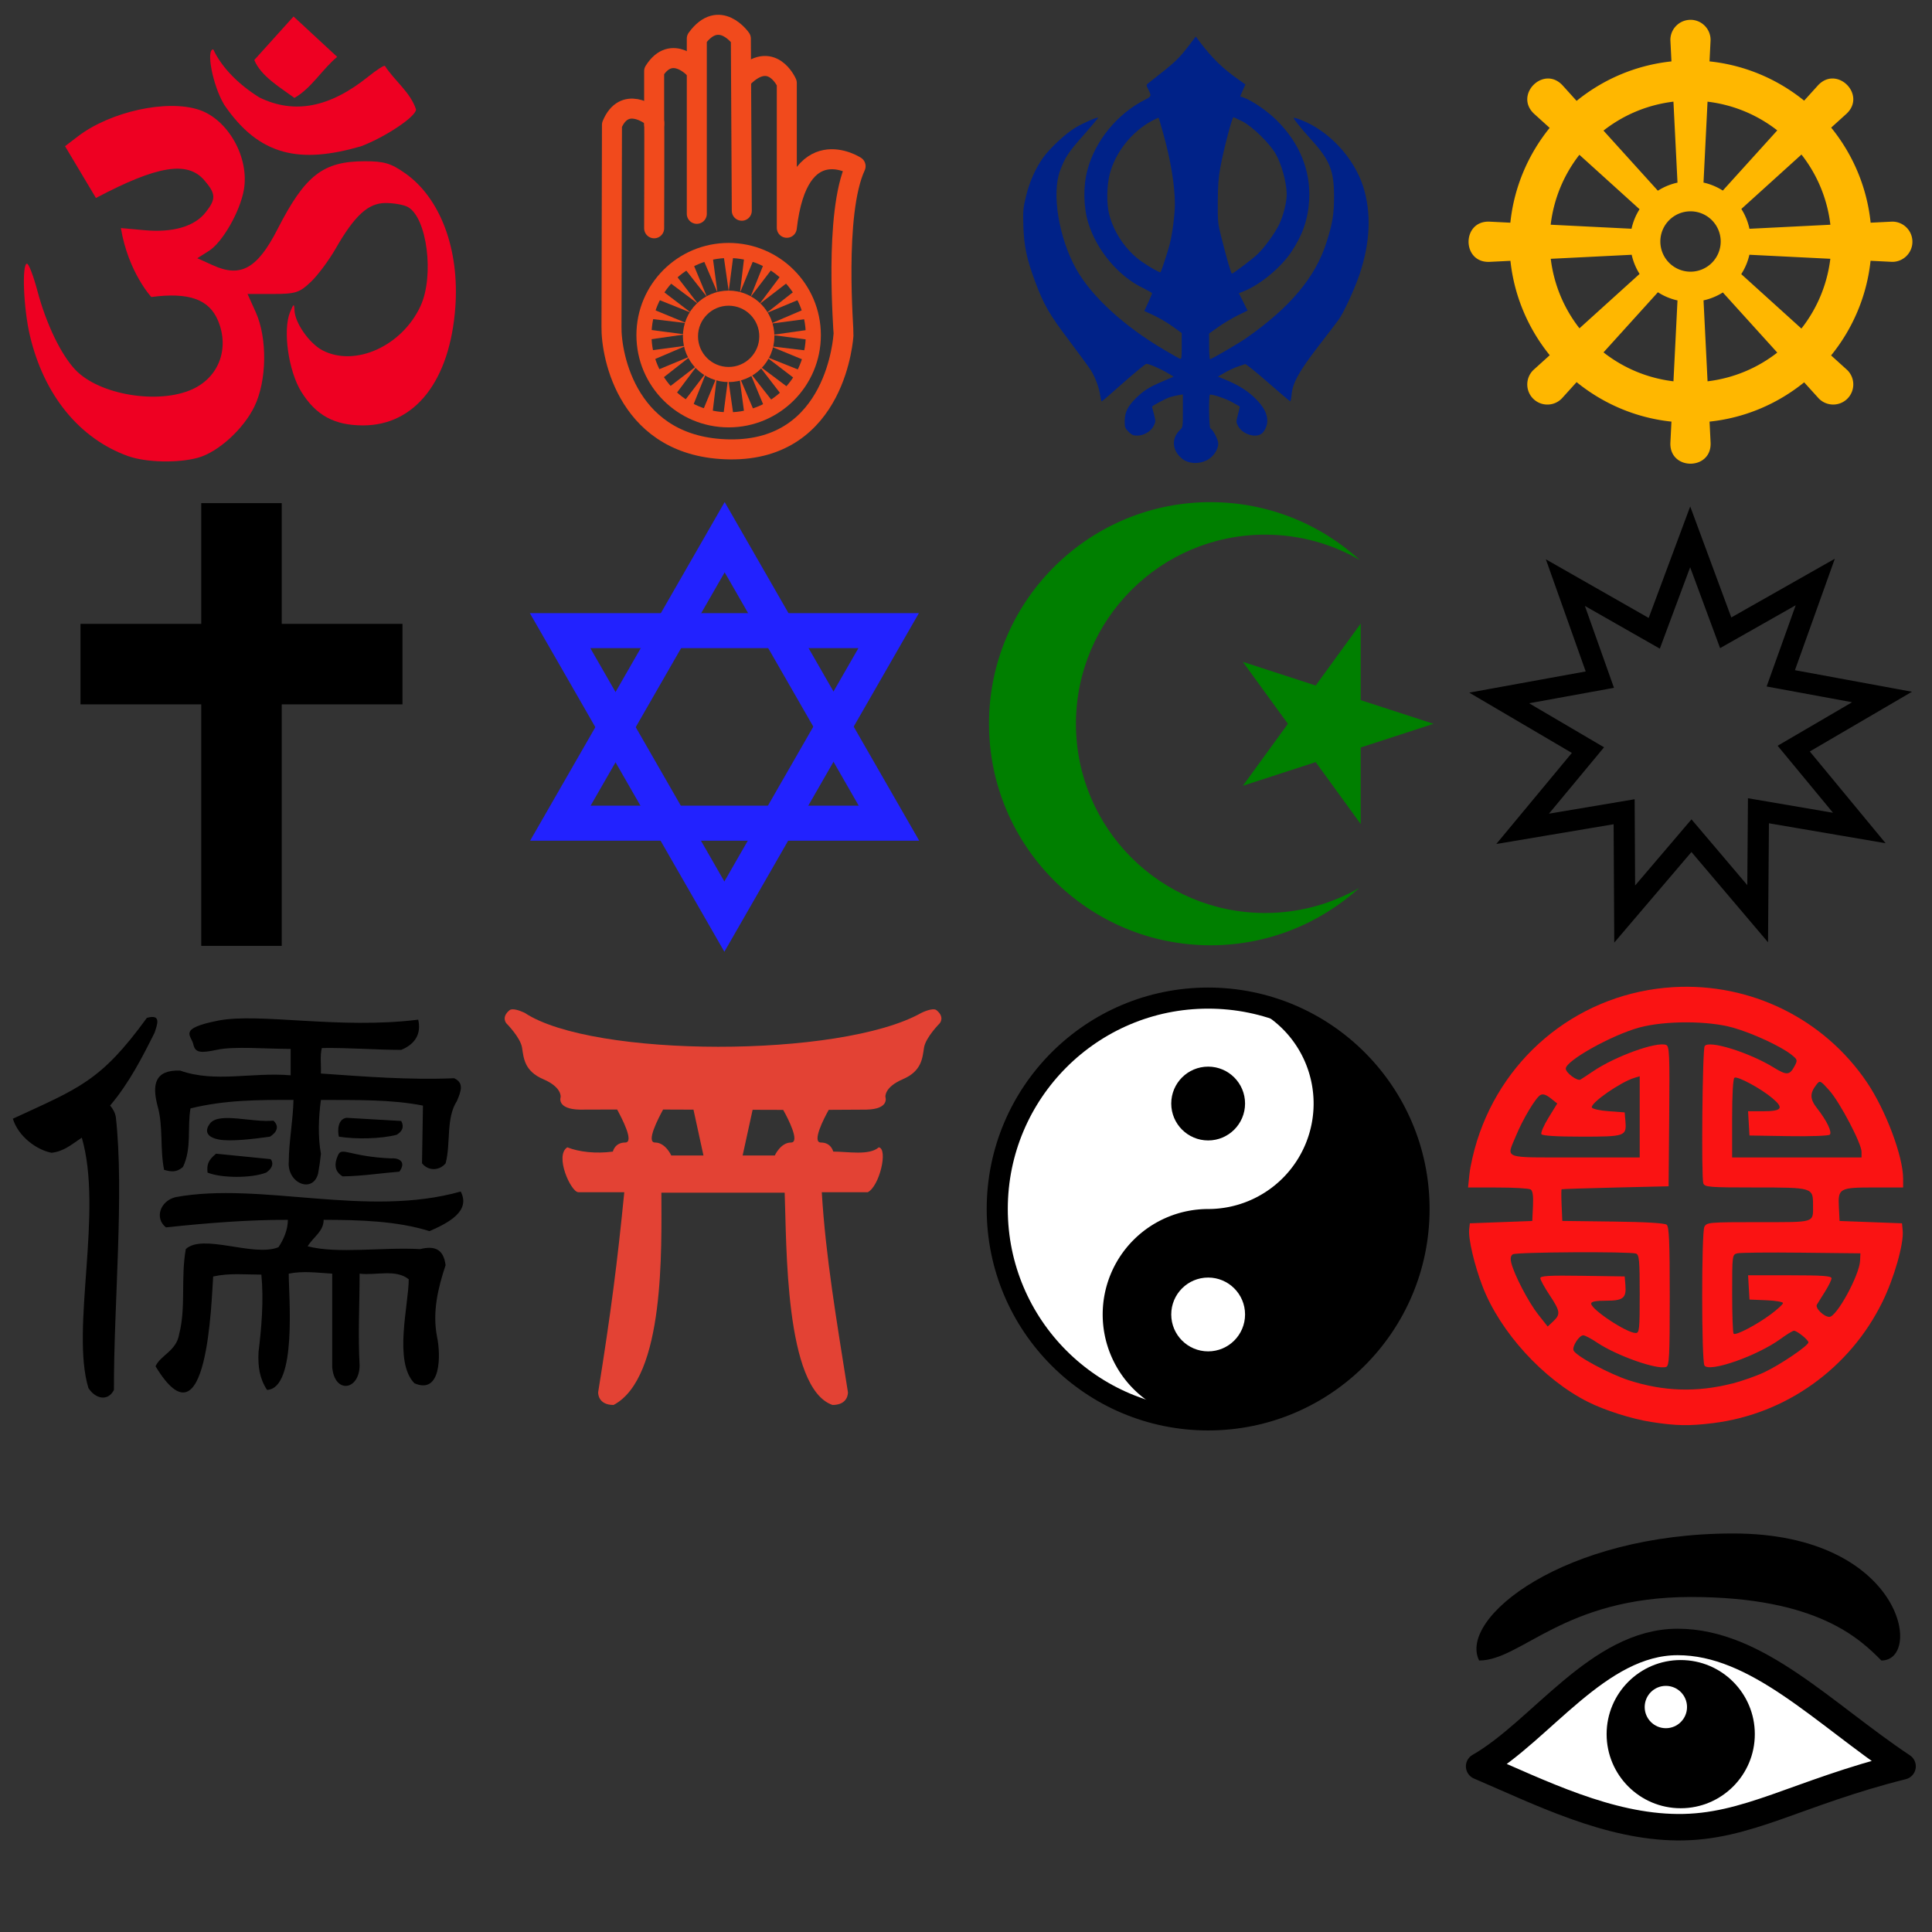 <svg xmlns="http://www.w3.org/2000/svg" xmlns:svg="http://www.w3.org/2000/svg" id="svg5306" width="384" height="384" version="1.1" viewBox="0 0 101.6 101.6"><rect x="0" y="0" width="101.6" height="101.6" fill="#333333" stroke="none"/><g id="layer1" transform="translate(0,-195.4)"><path id="hindu" fill="#e02" fill-opacity="1" stroke-width=".067" d="m 6.755,219.394 c -2.574,-0.92 -4.443,-3.209 -5.183,-6.348 -0.336,-1.425 -0.431,-3.779 -0.152,-3.779 0.093,0 0.34,0.646 0.549,1.435 0.458,1.727 1.24,3.352 1.995,4.146 1.254,1.319 4.361,1.835 6.151,1.023 1.394,-0.633 1.96,-2.138 1.354,-3.602 -0.469,-1.131 -1.532,-1.51 -3.512,-1.25 0,0 -1.214,-1.306 -1.6,-3.626 l 1.244,0.113 c 1.498,0.136 2.629,-0.195 3.216,-0.942 0.552,-0.701 0.54,-0.973 -0.074,-1.686 -0.886,-1.03 -2.476,-0.769 -5.697,0.934 l -1.625,-2.724 0.681,-0.52 c 1.707,-1.302 4.672,-1.953 6.359,-1.396 1.537,0.507 2.664,2.519 2.363,4.216 -0.204,1.147 -1.124,2.754 -1.834,3.204 l -0.613,0.388 0.847,0.382 c 1.439,0.649 2.317,0.153 3.366,-1.901 1.452,-2.842 2.394,-3.578 4.584,-3.581 1.02,-0.002 1.383,0.105 2.126,0.627 1.856,1.301 2.867,3.995 2.645,7.049 -0.281,3.869 -2.114,6.215 -4.854,6.215 -1.504,0 -2.473,-0.527 -3.244,-1.765 -0.678,-1.087 -0.983,-3.241 -0.594,-4.189 0.187,-0.455 0.22,-0.47 0.233,-0.106 0.022,0.669 0.783,1.755 1.481,2.116 1.713,0.886 4.173,-0.227 5.146,-2.329 0.739,-1.596 0.342,-4.673 -0.672,-5.216 -0.212,-0.114 -0.736,-0.206 -1.165,-0.206 -0.911,0 -1.626,0.655 -2.63,2.407 -0.347,0.606 -0.93,1.389 -1.297,1.739 -0.595,0.57 -0.808,0.638 -1.999,0.638 H 13.018 l 0.431,0.957 c 0.617,1.37 0.587,3.595 -0.065,4.95 -0.576,1.197 -1.909,2.409 -2.975,2.705 -1.037,0.288 -2.726,0.251 -3.654,-0.081 z M 11.774,200.882 c -0.59,-1.006 -0.952,-2.884 -0.557,-2.884 0.464,1.007 1.416,1.906 2.435,2.533 1.83,0.886 3.686,0.528 5.713,-1.101 0.446,-0.359 0.842,-0.612 0.878,-0.563 0.495,0.768 1.351,1.396 1.634,2.289 0,0.377 -1.622,1.461 -2.901,1.94 -3.171,0.914 -5.33,0.552 -7.203,-2.212 z m 1.598,-2.326 2.065,-2.289 2.295,2.124 c -0.785,0.646 -1.351,1.65 -2.248,2.158 -0.708,-0.522 -1.766,-1.138 -2.111,-1.993 z"/><g id="jain" transform="translate(0,24.871)"><g id="g10574" transform="matrix(0.044,0,0,0.044,30.753,169.471)"><path id="path2824" fill="none" fill-rule="evenodd" stroke="#f14a1c" stroke-dasharray="none" stroke-linecap="round" stroke-linejoin="round" stroke-miterlimit="4" stroke-opacity="1" stroke-width="23.916" d="M 187.647,275.908 186.532,70.152 c 0,0 -25.77,-37.044 -52.661,0 V 279.612" display="inline"/><path id="path2828" fill="none" fill-rule="evenodd" stroke="#f14a1c" stroke-dasharray="none" stroke-linecap="round" stroke-linejoin="round" stroke-miterlimit="4" stroke-opacity="1" stroke-width="23.916" d="m 132.19,107.196 c 0,0 -28.011,-32.105 -49.3,1.852 v 63.592" display="inline"/><path id="path1933" fill="none" fill-rule="evenodd" stroke="#f14a1c" stroke-dasharray="none" stroke-linecap="round" stroke-linejoin="round" stroke-miterlimit="4" stroke-opacity="1" stroke-width="23.916" d="m 82.891,296.899 c 0,0 0.441,-131.267 0,-131.668 -5.199,-4.722 -35.91,-27.104 -50.42,8.026 l -0.56,240.947 c -0.625,35.489 19.821,145.234 141.176,146.94 128.42,1.806 135.914,-135.398 136.134,-137.062 0.521,-3.936 -11.848,-144.632 14.436,-201.392 0,0 -68.634,-44.856 -82.217,73.597 l -0.005,-173.04 c 0,0 -17.927,-41.366 -52.661,-6.174" display="inline"/></g><g id="g10697"><circle id="path12590" cx="38.318" cy="188.154" r="4.453" fill="none" fill-opacity="1" fill-rule="evenodd" stroke="#f14a1c" stroke-dasharray="none" stroke-linecap="round" stroke-linejoin="round" stroke-miterlimit="4" stroke-opacity="1" stroke-width=".794" display="inline"/><g id="g8799" transform="matrix(0.133,0,0,0.133,31.426,171.227)"><path id="path6555" fill="#f14a1c" fill-opacity="1" fill-rule="evenodd" stroke="none" stroke-dasharray="none" stroke-linecap="butt" stroke-linejoin="miter" stroke-miterlimit="4" stroke-opacity="1" stroke-width=".107" d="m 49.543,93.796 2.305,16.102 2.093,-16.102 z" display="inline"/><path id="path6555-2" fill="#f14a1c" fill-opacity="1" fill-rule="evenodd" stroke="none" stroke-dasharray="none" stroke-linecap="butt" stroke-linejoin="miter" stroke-miterlimit="4" stroke-opacity="1" stroke-width=".107" d="M 41.002,95.497 47.396,110.454 45.251,94.359 Z" display="inline"/><path id="path6555-4" fill="#f14a1c" fill-opacity="1" fill-rule="evenodd" stroke="none" stroke-dasharray="none" stroke-linecap="butt" stroke-linejoin="miter" stroke-miterlimit="4" stroke-opacity="1" stroke-width=".107" d="M 33.192,99.351 43.239,112.144 37.001,97.152 Z" display="inline"/><path id="path6555-9" fill="#f14a1c" fill-opacity="1" fill-rule="evenodd" stroke="none" stroke-dasharray="none" stroke-linecap="butt" stroke-linejoin="miter" stroke-miterlimit="4" stroke-opacity="1" stroke-width=".107" d="m 26.645,105.095 13.016,9.756 -9.906,-12.866 z" display="inline"/><path id="path6555-1" fill="#f14a1c" fill-opacity="1" fill-rule="evenodd" stroke="none" stroke-dasharray="none" stroke-linecap="butt" stroke-linejoin="miter" stroke-miterlimit="4" stroke-opacity="1" stroke-width=".107" d="m 21.809,112.338 15.098,6.055 -12.898,-9.864 z" display="inline"/><path id="path6555-8" fill="#f14a1c" fill-opacity="1" fill-rule="evenodd" stroke="none" stroke-dasharray="none" stroke-linecap="butt" stroke-linejoin="miter" stroke-miterlimit="4" stroke-opacity="1" stroke-width=".107" d="m 19.011,120.586 16.15,1.941 -15.012,-6.19 z" display="inline"/><path id="path6555-17" fill="#f14a1c" fill-opacity="1" fill-rule="evenodd" stroke="none" stroke-dasharray="none" stroke-linecap="butt" stroke-linejoin="miter" stroke-miterlimit="4" stroke-opacity="1" stroke-width=".107" d="M 18.444,129.276 34.546,126.971 18.444,124.877 Z" display="inline"/><path id="path6555-91" fill="#f14a1c" fill-opacity="1" fill-rule="evenodd" stroke="none" stroke-dasharray="none" stroke-linecap="butt" stroke-linejoin="miter" stroke-miterlimit="4" stroke-opacity="1" stroke-width=".107" d="m 85.023,124.896 -16.102,2.305 16.102,2.093 z" display="inline"/><path id="path6555-2-0" fill="#f14a1c" fill-opacity="1" fill-rule="evenodd" stroke="none" stroke-dasharray="none" stroke-linecap="butt" stroke-linejoin="miter" stroke-miterlimit="4" stroke-opacity="1" stroke-width=".107" d="m 83.322,116.354 -14.957,6.394 16.095,-2.145 z" display="inline"/><path id="path6555-4-7" fill="#f14a1c" fill-opacity="1" fill-rule="evenodd" stroke="none" stroke-dasharray="none" stroke-linecap="butt" stroke-linejoin="miter" stroke-miterlimit="4" stroke-opacity="1" stroke-width=".107" d="M 79.468,108.544 66.676,118.592 81.667,112.354 Z" display="inline"/><path id="path6555-9-5" fill="#f14a1c" fill-opacity="1" fill-rule="evenodd" stroke="none" stroke-dasharray="none" stroke-linecap="butt" stroke-linejoin="miter" stroke-miterlimit="4" stroke-opacity="1" stroke-width=".107" d="m 73.724,101.998 -9.756,13.016 12.866,-9.906 z" display="inline"/><path id="path6555-1-3" fill="#f14a1c" fill-opacity="1" fill-rule="evenodd" stroke="none" stroke-dasharray="none" stroke-linecap="butt" stroke-linejoin="miter" stroke-miterlimit="4" stroke-opacity="1" stroke-width=".107" d="M 66.481,97.161 60.427,112.259 70.291,99.361 Z" display="inline"/><path id="path6555-8-9" fill="#f14a1c" fill-opacity="1" fill-rule="evenodd" stroke="none" stroke-dasharray="none" stroke-linecap="butt" stroke-linejoin="miter" stroke-miterlimit="4" stroke-opacity="1" stroke-width=".107" d="M 58.234,94.364 56.293,110.514 62.483,95.502 Z" display="inline"/><path id="path6555-89" fill="#f14a1c" fill-opacity="1" fill-rule="evenodd" stroke="none" stroke-dasharray="none" stroke-linecap="butt" stroke-linejoin="miter" stroke-miterlimit="4" stroke-opacity="1" stroke-width=".107" d="M 53.924,160.376 51.618,144.273 49.525,160.376 Z" display="inline"/><path id="path6555-2-4" fill="#f14a1c" fill-opacity="1" fill-rule="evenodd" stroke="none" stroke-dasharray="none" stroke-linecap="butt" stroke-linejoin="miter" stroke-miterlimit="4" stroke-opacity="1" stroke-width=".107" d="M 62.465,158.674 56.07,143.718 58.216,159.813 Z" display="inline"/><path id="path6555-4-9" fill="#f14a1c" fill-opacity="1" fill-rule="evenodd" stroke="none" stroke-dasharray="none" stroke-linecap="butt" stroke-linejoin="miter" stroke-miterlimit="4" stroke-opacity="1" stroke-width=".107" d="m 70.275,154.821 -10.048,-12.792 6.238,14.992 z" display="inline"/><path id="path6555-9-2" fill="#f14a1c" fill-opacity="1" fill-rule="evenodd" stroke="none" stroke-dasharray="none" stroke-linecap="butt" stroke-linejoin="miter" stroke-miterlimit="4" stroke-opacity="1" stroke-width=".107" d="m 76.821,149.077 -13.016,-9.756 9.906,12.866 z" display="inline"/><path id="path6555-1-8" fill="#f14a1c" fill-opacity="1" fill-rule="evenodd" stroke="none" stroke-dasharray="none" stroke-linecap="butt" stroke-linejoin="miter" stroke-miterlimit="4" stroke-opacity="1" stroke-width=".107" d="m 81.658,141.834 -15.098,-6.055 12.898,9.864 z" display="inline"/><path id="path6555-8-1" fill="#f14a1c" fill-opacity="1" fill-rule="evenodd" stroke="none" stroke-dasharray="none" stroke-linecap="butt" stroke-linejoin="miter" stroke-miterlimit="4" stroke-opacity="1" stroke-width=".107" d="m 84.456,133.586 -16.15,-1.941 15.012,6.19 z" display="inline"/><path id="path6555-4-4" fill="#f14a1c" fill-opacity="1" fill-rule="evenodd" stroke="none" stroke-dasharray="none" stroke-linecap="butt" stroke-linejoin="miter" stroke-miterlimit="4" stroke-opacity="1" stroke-width=".107" d="m 20.145,137.818 14.957,-6.394 -16.095,2.145 z" display="inline"/><path id="path6555-9-8" fill="#f14a1c" fill-opacity="1" fill-rule="evenodd" stroke="none" stroke-dasharray="none" stroke-linecap="butt" stroke-linejoin="miter" stroke-miterlimit="4" stroke-opacity="1" stroke-width=".107" d="M 23.999,145.628 36.791,135.58 21.799,141.818 Z" display="inline"/><path id="path6555-1-1" fill="#f14a1c" fill-opacity="1" fill-rule="evenodd" stroke="none" stroke-dasharray="none" stroke-linecap="butt" stroke-linejoin="miter" stroke-miterlimit="4" stroke-opacity="1" stroke-width=".107" d="m 29.743,152.174 9.756,-13.016 -12.866,9.906 z" display="inline"/><path id="path6555-8-6" fill="#f14a1c" fill-opacity="1" fill-rule="evenodd" stroke="none" stroke-dasharray="none" stroke-linecap="butt" stroke-linejoin="miter" stroke-miterlimit="4" stroke-opacity="1" stroke-width=".107" d="m 36.985,157.011 6.055,-15.098 -9.864,12.898 z" display="inline"/><path id="path6555-17-0" fill="#f14a1c" fill-opacity="1" fill-rule="evenodd" stroke="none" stroke-dasharray="none" stroke-linecap="butt" stroke-linejoin="miter" stroke-miterlimit="4" stroke-opacity="1" stroke-width=".107" d="M 45.233,159.808 47.174,143.658 40.984,158.67 Z" display="inline"/></g><circle id="path12590-2" cx="38.318" cy="188.216" r="2.008" fill="none" fill-opacity="1" fill-rule="evenodd" stroke="#f14a1c" stroke-dasharray="none" stroke-linecap="round" stroke-linejoin="round" stroke-miterlimit="4" stroke-opacity="1" stroke-width=".794" display="inline"/></g></g><path id="christian" fill="#000" fill-opacity="1" stroke="none" stroke-dasharray="none" stroke-linecap="square" stroke-linejoin="miter" stroke-miterlimit="4" stroke-opacity="1" stroke-width=".362" d="m 10.583,221.858 -1e-6,6.35 H 4.233 v 4.233 h 6.35 l 1e-6,12.7 h 4.233 l -1e-6,-12.7 h 6.35 v -4.233 h -6.35 l 1e-6,-6.35 z" paint-order="markers fill stroke"/><g id="jewish" stroke="#22f" stroke-opacity="1" transform="matrix(0.08,0,0,0.08,27.693,221.603)"><path id="t" fill="none" stroke="#22f" stroke-dasharray="none" stroke-miterlimit="4" stroke-opacity="1" stroke-width="23.013" d="M 22,87 130,275 238,87 Z"/><g id="jewish-6" stroke="#22f" stroke-opacity="1" transform="rotate(180,130.099,150.29)"><path id="t-8" fill="none" stroke="#22f" stroke-dasharray="none" stroke-miterlimit="4" stroke-opacity="1" stroke-width="23.013" d="M 22,87 130,275 238,87 Z"/></g></g><g id="sikh" fill="#000" stroke="none" transform="matrix(0.006,0,0,-0.006,53.805,219.748)"><path id="path8803" fill="#028" fill-opacity="1" d="m 1459,3667 c -99,-129 -117,-147 -362,-338 -18,-14 -18,-17 -5,-45 35,-67 34,-71 -24,-100 -242,-122 -436,-359 -504,-614 -39,-143 -36,-327 7,-466 73,-239 265,-468 479,-570 44,-22 80,-42 80,-46 0,-4 -15,-40 -34,-82 l -34,-74 81,-37 c 45,-21 119,-64 165,-97 l 82,-59 v -116 c 0,-104 -2,-115 -17,-109 -9,4 -71,39 -137,78 -349,205 -635,467 -768,703 -155,274 -220,666 -144,868 44,117 74,163 206,311 72,82 129,150 127,152 -7,8 -133,-47 -201,-88 C 374,2889 235,2760 174,2675 108,2581 54,2461 25,2337 0,2235 -2,2212 2,2075 8,1900 31,1789 104,1593 181,1386 229,1303 404,1072 492,955 579,836 597,807 c 37,-60 70,-151 79,-219 4,-27 9,-48 13,-48 3,0 89,74 191,165 102,90 192,164 200,164 23,1 125,-44 185,-80 l 54,-32 -97,-42 C 1100,663 1055,634 984,564 915,494 891,444 890,367 c 0,-54 3,-62 34,-93 28,-28 41,-34 77,-34 57,0 121,38 144,87 17,35 17,41 2,99 -10,34 -17,65 -17,67 0,9 123,74 160,85 19,6 52,13 73,17 l 37,6 V 457 c 0,-139 -1,-144 -24,-166 -81,-76 -71,-186 22,-257 51,-40 138,-45 206,-13 59,27 106,94 106,149 0,34 -43,118 -69,134 -13,8 -16,296 -3,296 36,-1 132,-34 188,-64 38,-21 70,-39 72,-41 2,-1 -5,-33 -15,-69 -17,-66 -17,-68 2,-104 38,-69 148,-105 204,-66 27,19 51,71 51,112 0,65 -32,125 -104,197 -71,70 -150,119 -274,170 l -55,22 60,35 c 32,19 84,43 114,53 30,10 59,20 65,22 6,2 96,-70 200,-161 104,-91 192,-166 195,-166 3,0 9,27 12,60 9,102 64,201 232,420 83,108 163,212 178,233 44,58 141,269 186,402 94,280 104,539 31,769 -81,252 -299,486 -540,581 -35,14 -66,23 -68,20 -6,-6 53,-80 160,-199 156,-173 192,-265 193,-486 0,-159 -13,-240 -67,-408 -96,-302 -316,-566 -698,-834 -70,-49 -308,-188 -322,-188 -4,0 -8,51 -8,113 v 112 l 83,59 c 45,32 121,77 168,100 l 86,42 -38,76 -38,76 52,21 c 140,59 314,203 404,336 102,151 150,289 160,460 14,261 -85,502 -288,702 -80,79 -211,168 -284,195 l -33,11 23,53 23,52 -61,43 c -139,98 -228,185 -339,330 l -35,47 z m -230,-783 c 64,-227 101,-454 101,-614 0,-90 -22,-262 -45,-351 -13,-54 -73,-237 -81,-247 -4,-7 -91,42 -163,92 -135,93 -245,251 -287,416 -24,92 -21,253 5,353 50,191 193,371 370,466 31,16 57,28 58,27 2,-1 20,-65 42,-142 z m 695,109 c 89,-47 234,-189 289,-283 52,-90 96,-251 97,-353 0,-70 -27,-181 -64,-262 -35,-75 -130,-207 -193,-266 -42,-41 -212,-169 -223,-169 -8,0 -46,133 -97,335 -26,102 -28,124 -27,295 1,140 6,213 22,299 26,146 103,441 115,441 5,0 41,-17 81,-37 z"/></g><g id="shinto" transform="matrix(0.04,0,0,0.04,25.763,247.852)"><path id="path2051" fill="#e34234" stroke="none" d="m 29.547,15.654 c -1.474,0.063 -2.756,0.406 -3.688,1.156 -11.266,9.075 -4.312,17.156 -4.312,17.156 -10e-6,0 18.576,18.554 20.719,32.125 2.143,13.571 2.875,30.723 27.875,41.437 25,10.714 22.844,23.562 22.844,23.562 0,0 -5.714,15.723 25,16.438 16.427,-0.096 32.853,-0.136 49.281,-0.156 6.162,11.45 23.019,43.407 10.531,43.407 -13.616,0 -16.156,11.906 -16.156,11.906 -21.918,3.023 -44.558,0.558 -59.875,-5.594 -17.098,10.824 4.684,58.682 14.407,59 h 60.5 c -9.026,91.712 -17.711,159.033 -34.344,263.031 0,0 -0.991,16.687 20.25,16.688 67.983,-35.814 62.876,-207.318 62.876,-279.062 h 162.093 c 2.619,67.58 -0.026,257.259 62.876,279.062 21.241,0 20.281,-16.687 20.281,-16.688 -14.846,-93.931 -29.334,-178.597 -34.376,-263.031 h 60.5 c 15.503,-8.033 26.881,-56.994 14.438,-59 -12.646,11.069 -40.383,5.594 -59.906,5.594 0,0 -2.54,-11.906 -16.156,-11.906 -12.326,0 3.932,-31.815 10.281,-42.969 16.511,-0.057 33.021,-0.135 49.531,-0.281 30.714,-0.714 25,-16.438 25,-16.438 -2e-5,0 -2.125,-12.848 22.875,-23.562 25,-10.714 25.701,-27.866 27.844,-41.437 2.143,-13.571 20.719,-32.125 20.719,-32.125 2e-5,0 6.984,-8.081 -4.281,-17.156 -4.967,-4.001 -20,3.562 -20,3.562 -106.116,59.679 -432.129,59.045 -521.312,0 10e-6,-2e-6 -9.927,-4.99 -16.312,-4.719 z M 227.703,147.404 c 17.685,0.042 22.252,0.091 39.937,0.156 l 13.125,60.251 h -42.312 c 0,0 -7.634,-17.031 -21.25,-17.031 -12.474,1e-5 4.322,-31.951 10.5,-43.376 z m 117.688,0.344 c 17.763,0.058 22.394,0.105 40.156,0.125 6.378,11.114 22.585,42.907 10.281,42.907 -13.616,1e-5 -21.281,17.031 -21.281,17.031 h -42.281 z"/></g><g id="muslim" fill="#007f00" fill-opacity="1" stroke="none" transform="matrix(0.11,0,0,0.11,49.671,217.827)"><path id="path1315" d="M 125.135,36.188 C 67.608,37.282 21.26,84.307 21.26,142.094 c 0,58.472 47.466,105.938 105.938,105.938 27.338,0 52.265,-10.384 71.062,-27.406 -13.253,7.618 -28.627,11.969 -45,11.969 -49.93,0 -90.438,-40.508 -90.438,-90.438 0,-49.93 40.508,-90.437 90.438,-90.437 16.504,0 31.988,4.425 45.312,12.156 -18.833,-17.192 -43.885,-27.688 -71.375,-27.688 -0.685,0 -1.38,-0.013 -2.062,0 z"/><path id="path3098" stroke-width="1" d="m 198.966,94.233 -21.519,29.619 -34.819,-11.314 21.519,29.619 -21.519,29.619 34.819,-11.314 21.519,29.619 v -36.61 l 34.819,-11.314 -34.819,-11.314 z"/></g><g id="taoist" transform="matrix(1.048,0,0,1.048,-29.633,40.89)"><circle id="path12080" cx="88.9" cy="208.1" r="10.583" fill="#fff" fill-opacity="1" stroke="#000" stroke-dasharray="none" stroke-linecap="square" stroke-linejoin="miter" stroke-miterlimit="4" stroke-opacity="1" stroke-width="1.058" paint-order="normal"/><g id="g12055"><path id="path11959-3" fill="#000" fill-opacity="1" stroke="none" stroke-dasharray="none" stroke-linecap="square" stroke-linejoin="miter" stroke-miterlimit="4" stroke-opacity="1" stroke-width=".794" d="m 88.9,197.517 a 5.292,5.292 0 0 1 5.292,5.292 5.292,5.292 0 0 1 -5.292,5.292 5.292,5.292 0 0 0 -5.292,5.292 5.292,5.292 0 0 0 5.292,5.292 5.292,5.292 0 0 0 0.448,-0.022 10.583,10.583 0 0 0 10.136,-10.561 10.583,10.583 0 0 0 -10.583,-10.583 z" paint-order="markers fill stroke"/><circle id="path11982-8" cx="88.9" cy="213.392" r="1.852" fill="#fff" fill-opacity="1" stroke="none" stroke-dasharray="none" stroke-linecap="square" stroke-linejoin="miter" stroke-miterlimit="4" stroke-opacity="1" stroke-width=".634" paint-order="markers fill stroke"/></g><g id="g12055-3" fill="#fff" fill-opacity="1" transform="rotate(180,88.9,208.1)"><circle id="path11982-8-4" cx="88.9" cy="213.392" r="1.852" fill="#000" fill-opacity="1" stroke="none" stroke-dasharray="none" stroke-linecap="square" stroke-linejoin="miter" stroke-miterlimit="4" stroke-opacity="1" stroke-width=".634" paint-order="markers fill stroke"/></g></g><path id="bahai" fill="none" fill-opacity="1" fill-rule="nonzero" stroke="#000" stroke-dasharray="none" stroke-dashoffset="0" stroke-linecap="round" stroke-linejoin="miter" stroke-miterlimit="4" stroke-opacity="1" stroke-width="1.113" d="m 88.883,223.631 1.868,5.046 4.71,-2.671 -1.813,5.066 5.325,0.981 -4.645,2.715 3.449,4.174 -5.304,-0.906 -0.041,5.414 -3.481,-4.103 -3.512,4.121 -0.029,-5.38 -5.339,0.899 3.436,-4.14 -4.668,-2.743 5.294,-0.963 -1.813,-5.102 4.674,2.665 z" opacity="1"/><path id="buddhist" fill="#ffb700" fill-opacity="1" fill-rule="nonzero" stroke="none" stroke-dasharray="none" stroke-dashoffset="0" stroke-linecap="square" stroke-linejoin="miter" stroke-miterlimit="4" stroke-opacity="1" stroke-width="2.117" d="m 88.883,196.443 c -0.584,0.01 -1.05,0.49 -1.041,1.074 l 0.056,1.112 c -1.878,0.198 -3.595,0.945 -4.988,2.076 l -0.736,-0.814 c -0.996,-1.078 -2.574,0.499 -1.496,1.496 l 0.815,0.738 c -1.127,1.394 -1.872,3.11 -2.067,4.986 l -1.097,-0.055 c -1.467,-0.058 -1.467,2.173 0,2.115 l 1.101,-0.055 c 0.2,1.867 0.943,3.575 2.067,4.964 l -0.86,0.778 c -0.428,0.416 -0.428,1.104 0,1.519 0.42,0.406 1.089,0.396 1.496,-0.023 l 0.777,-0.859 c 1.394,1.132 3.111,1.879 4.988,2.077 l -0.056,1.112 c -0.058,1.467 2.173,1.467 2.115,0 l -0.055,-1.112 C 91.774,217.375 93.486,216.631 94.877,215.506 l 0.767,0.847 c 0.416,0.428 1.104,0.428 1.519,0 0.406,-0.42 0.396,-1.089 -0.023,-1.496 l -0.846,-0.766 c 1.129,-1.391 1.875,-3.104 2.075,-4.977 l 1.127,0.056 c 0.597,0.009 1.083,-0.477 1.074,-1.074 -0.01,-0.584 -0.49,-1.05 -1.074,-1.041 l -1.123,0.056 c -0.195,-1.882 -0.942,-3.604 -2.075,-5 l 0.801,-0.725 c 1.078,-0.996 -0.499,-2.574 -1.496,-1.496 l -0.727,0.803 c -1.391,-1.125 -3.103,-1.868 -4.975,-2.065 l 0.055,-1.112 c 0.009,-0.597 -0.477,-1.083 -1.074,-1.074 z m -0.88,4.304 0.213,4.257 a 3.175,3.175 0 0 0 -1.032,0.425 l -2.86,-3.161 c 1.037,-0.814 2.298,-1.356 3.679,-1.522 z m 1.793,0 c 1.375,0.164 2.632,0.702 3.667,1.51 l -2.864,3.165 a 3.175,3.175 0 0 0 -1.015,-0.421 z m 4.939,2.78 c 0.816,1.041 1.358,2.306 1.521,3.691 l -4.256,0.213 a 3.175,3.175 0 0 0 -0.426,-1.043 z m -11.678,0.013 3.164,2.863 a 3.175,3.175 0 0 0 -0.422,1.026 l -4.252,-0.212 c 0.163,-1.379 0.7,-2.639 1.51,-3.677 z m 5.844,2.973 a 1.587,1.587 0 0 1 1.587,1.587 1.587,1.587 0 0 1 -1.587,1.587 1.587,1.587 0 0 1 -1.587,-1.587 1.587,1.587 0 0 1 1.587,-1.587 z m 3.095,2.284 4.257,0.212 c -0.167,1.377 -0.709,2.634 -1.521,3.669 l -3.163,-2.862 a 3.175,3.175 0 0 0 0.428,-1.019 z m -6.189,0.001 a 3.175,3.175 0 0 0 0.415,1.007 l -3.161,2.86 c -0.806,-1.032 -1.344,-2.284 -1.51,-3.655 z m 1.379,1.971 a 3.175,3.175 0 0 0 1.03,0.43 l -0.212,4.253 c -1.381,-0.165 -2.642,-0.707 -3.679,-1.521 z m 3.415,0.011 2.862,3.162 c -1.035,0.808 -2.291,1.346 -3.666,1.51 l -0.212,-4.256 a 3.175,3.175 0 0 0 1.017,-0.417 z" baseline-shift="baseline" clip-rule="nonzero" color="#000" color-interpolation="sRGB" color-interpolation-filters="linearRGB" color-rendering="auto" direction="ltr" display="inline" dominant-baseline="auto" enable-background="accumulate" font-family="sans-serif" font-size="medium" font-stretch="normal" font-style="normal" font-variant="normal" font-weight="normal" image-rendering="auto" letter-spacing="normal" opacity="1" overflow="visible" paint-order="normal" shape-rendering="auto" text-anchor="start" text-decoration="none" text-rendering="auto" vector-effect="none" visibility="visible" word-spacing="normal" writing-mode="lr-tb" style="line-height:normal;font-variant-ligatures:normal;font-variant-position:normal;font-variant-caps:normal;font-variant-numeric:normal;font-variant-alternates:normal;font-feature-settings:normal;text-indent:0;text-align:start;text-decoration-line:none;text-decoration-style:solid;text-decoration-color:#000;text-transform:none;text-orientation:mixed;white-space:normal;shape-padding:0;isolation:auto;mix-blend-mode:normal;solid-color:#000;solid-opacity:1"/><g id="caodai" transform="matrix(1.052,0,0,1.052,22.116,-15.248)"><path id="path12809" fill="#fff" fill-opacity="1" stroke="#000" stroke-dasharray="none" stroke-linecap="butt" stroke-linejoin="round" stroke-miterlimit="4" stroke-opacity="1" stroke-width="1.323" d="m 52.917,288.533 c 3.087,-1.764 5.953,-6.218 9.922,-6.218 3.969,0 7.276,3.572 11.245,6.218 -5.292,1.323 -7.764,3.07 -11.245,3.043 -3.481,-0.027 -6.835,-1.72 -9.922,-3.043 z"/><circle id="path12807" cx="62.994" cy="286.923" r="3.704" fill="#000" fill-opacity="1" stroke="none" stroke-dasharray="none" stroke-linecap="round" stroke-linejoin="round" stroke-miterlimit="4" stroke-opacity="1" stroke-width="4.939" paint-order="normal"/><circle id="path12805" cx="62.251" cy="285.568" r="1.058" fill="#fff" fill-opacity="1" stroke="none" stroke-dasharray="none" stroke-linecap="round" stroke-linejoin="round" stroke-miterlimit="4" stroke-opacity="1" stroke-width="4.233" paint-order="normal"/><path id="path12815" fill="#000" fill-opacity="1" stroke="none" stroke-linecap="butt" stroke-linejoin="miter" stroke-opacity="1" stroke-width=".265" d="m 63.5,280.067 c 6.35,-2e-5 8.467,2.117 9.525,3.175 2.117,0 1.058,-6.35 -7.408,-6.35 -8.467,0 -13.758,4.233 -12.7,6.35 2.117,0 4.233,-3.175 10.583,-3.175 z"/></g><g id="confucian" fill="#000" fill-opacity="1" stroke="none" stroke-width=".265" aria-label="儒" font-family="sans-serif" font-size="10.583" font-style="normal" font-weight="normal" letter-spacing="0" transform="matrix(2.404,0,0,2.404,-162.411,-348.444)" word-spacing="0" style="line-height:1.25"><path id="path12832" stroke-width=".265" d="m 67.84,250.698 c 0.121,0.389 0.517,0.68 0.847,0.744 0.271,-0.032 0.432,-0.178 0.661,-0.331 0.471,1.621 -0.249,4.176 0.145,5.478 0.155,0.24 0.427,0.296 0.558,0.041 -0.006,-1.854 0.229,-4.3 0.041,-5.974 -0.014,-0.083 -0.055,-0.165 -0.124,-0.248 0.416,-0.492 0.705,-1.059 0.972,-1.592 0.057,-0.177 0.158,-0.417 -0.169,-0.325 -1.012,1.395 -1.495,1.541 -2.932,2.206 z m 6.077,-1.53 v 0.579 c -0.86,-0.072 -1.651,0.168 -2.418,-0.103 -0.563,-0.02 -0.612,0.316 -0.496,0.765 0.131,0.45 0.051,0.937 0.145,1.406 0.17,0.049 0.276,0.053 0.413,-0.062 0.199,-0.419 0.09,-0.866 0.165,-1.282 0.767,-0.187 1.481,-0.186 2.253,-0.186 -0.011,0.456 -0.102,0.927 -0.103,1.344 -0.045,0.479 0.524,0.713 0.641,0.269 0.028,-0.152 0.048,-0.296 0.062,-0.434 -0.069,-0.375 -0.052,-0.803 0,-1.178 0.772,0.004 1.529,-0.015 2.232,0.124 l -0.021,1.261 c 0.142,0.18 0.39,0.161 0.517,0 0.116,-0.437 0.003,-0.989 0.248,-1.364 0.09,-0.215 0.158,-0.395 -0.062,-0.496 -0.968,0.042 -1.975,-0.037 -2.915,-0.103 0.009,-0.183 -0.023,-0.385 0.021,-0.558 0.594,-0.009 1.181,0.041 1.736,0.041 0.339,-0.14 0.436,-0.385 0.372,-0.661 -1.724,0.215 -3.475,-0.156 -4.373,0.02 -0.898,0.176 -0.588,0.325 -0.547,0.517 0.041,0.191 0.16,0.198 0.527,0.12 0.367,-0.078 1.056,-0.018 1.603,-0.017 z m 1.22,1.509 c -0.19,0.029 -0.198,0.278 -0.165,0.413 0.383,0.059 0.922,0.047 1.261,-0.041 0.18,-0.105 0.141,-0.233 0.102,-0.303 z m -1.674,0.413 c 0.147,-0.091 0.215,-0.223 0.077,-0.351 -0.468,0.045 -1.148,-0.18 -1.372,0.043 -0.154,0.183 -0.083,0.321 0.179,0.37 0.261,0.049 0.769,-0.014 1.116,-0.062 z m -1.178,0.372 c -0.179,0.146 -0.204,0.246 -0.186,0.413 0.297,0.123 0.962,0.127 1.282,0 0.166,-0.112 0.152,-0.236 0.097,-0.294 z m 2.77,0.496 c 0.416,-0.004 0.875,-0.075 1.24,-0.103 0.173,-0.239 -0.049,-0.306 -0.179,-0.29 -0.918,-0.04 -1.077,-0.261 -1.162,-0.073 -0.086,0.187 -0.084,0.358 0.101,0.467 z m 2.584,0.331 c -2.062,0.583 -4.373,-0.221 -6.243,0.124 -0.334,0.085 -0.462,0.459 -0.207,0.661 0.897,-0.096 1.828,-0.169 2.667,-0.165 6.62e-4,0.224 -0.101,0.444 -0.207,0.599 -0.542,0.221 -1.655,-0.308 -2.026,0.041 -0.113,0.633 0.007,1.27 -0.145,1.86 -0.059,0.369 -0.408,0.46 -0.517,0.703 1.143,1.892 1.222,-1.461 1.261,-1.964 0.364,-0.08 0.692,-0.041 1.054,-0.041 0.055,0.562 0.003,1.165 -0.062,1.695 -0.015,0.318 0.022,0.576 0.186,0.827 0.664,-0.028 0.472,-2.092 0.475,-2.543 0.32,-0.065 0.637,-0.018 0.951,0 v 2.046 c 0.051,0.593 0.597,0.508 0.599,-0.041 -0.037,-0.679 0,-1.326 0,-2.005 0.35,0.044 0.798,-0.107 1.075,0.124 -0.003,0.57 -0.336,1.799 0.124,2.274 0.593,0.256 0.575,-0.634 0.496,-1.013 -0.108,-0.546 0.021,-1.073 0.186,-1.571 -0.046,-0.361 -0.248,-0.427 -0.558,-0.351 -0.825,-0.047 -1.805,0.11 -2.46,-0.062 0.132,-0.211 0.349,-0.325 0.351,-0.579 0.797,0.002 1.608,0.026 2.315,0.248 0.424,-0.185 0.906,-0.441 0.682,-0.868 z" font-family="Yet R" font-stretch="normal" font-style="normal" font-variant="normal" font-weight="normal" style="-inkscape-font-specification:'Yet R'"/></g><path id="chinese" fill="#fa1313" stroke-width=".122" d="m 86.837,270.179 c -1.04,-0.163 -2.443,-0.609 -3.342,-1.062 -2.335,-1.178 -4.605,-3.666 -5.528,-6.06 -0.432,-1.12 -0.762,-2.53 -0.706,-3.013 l 0.036,-0.313 1.641,-0.061 1.641,-0.061 0.037,-0.779 c 0.025,-0.541 -0.012,-0.809 -0.122,-0.879 -0.087,-0.055 -0.863,-0.101 -1.725,-0.102 l -1.567,-0.002 0.074,-0.711 c 0.041,-0.391 0.218,-1.17 0.394,-1.732 1.447,-4.617 5.522,-7.809 10.33,-8.092 4.049,-0.238 7.901,1.652 10.169,4.991 0.993,1.461 1.913,3.905 1.913,5.081 v 0.463 h -1.496 c -1.861,0 -1.934,0.04 -1.883,1.036 l 0.037,0.726 1.641,0.061 1.641,0.061 0.037,0.385 c 0.066,0.68 -0.447,2.487 -1.065,3.747 -1.71,3.489 -5.064,5.895 -8.887,6.374 -1.271,0.159 -1.962,0.147 -3.271,-0.058 z m 4.253,-2.019 c 0.501,-0.128 1.261,-0.395 1.688,-0.595 0.835,-0.391 2.322,-1.398 2.322,-1.573 0,-0.131 -0.596,-0.61 -0.76,-0.61 -0.066,0 -0.377,0.189 -0.693,0.421 -1.225,0.899 -3.775,1.792 -4.014,1.405 -0.157,-0.254 -0.159,-7 -0.003,-7.294 0.125,-0.233 0.252,-0.244 2.848,-0.244 3.039,0 2.865,0.056 2.865,-0.913 0,-0.905 -0.016,-0.91 -3.034,-0.91 -2.413,0 -2.659,-0.019 -2.734,-0.213 -0.113,-0.292 -0.049,-7.031 0.069,-7.221 0.206,-0.333 2.337,0.328 3.638,1.129 0.678,0.417 0.831,0.407 1.088,-0.074 0.169,-0.315 0.16,-0.346 -0.165,-0.605 -0.552,-0.44 -2.046,-1.132 -3.074,-1.422 -1.305,-0.369 -3.57,-0.371 -4.92,-0.006 -1.449,0.394 -3.871,1.746 -3.871,2.161 0,0.22 0.608,0.673 0.774,0.576 0.076,-0.044 0.374,-0.24 0.663,-0.436 1.168,-0.791 3.344,-1.576 3.841,-1.385 0.173,0.066 0.191,0.474 0.162,3.754 l -0.032,3.679 -2.795,0.066 c -1.537,0.036 -2.811,0.077 -2.831,0.091 -0.02,0.013 -0.02,0.394 0,0.845 l 0.036,0.82 2.664,0.033 c 1.715,0.021 2.721,0.081 2.825,0.167 0.128,0.106 0.161,0.895 0.161,3.769 0,3.143 -0.025,3.644 -0.185,3.706 -0.455,0.174 -2.617,-0.589 -3.657,-1.291 -0.3,-0.202 -0.618,-0.368 -0.707,-0.368 -0.215,0 -0.59,0.583 -0.51,0.793 0.109,0.285 1.868,1.234 2.909,1.571 1.823,0.589 3.571,0.644 5.431,0.171 z m 2.036,-3.646 c 0.351,-0.262 0.638,-0.527 0.638,-0.589 0,-0.062 -0.396,-0.128 -0.881,-0.148 l -0.881,-0.036 -0.037,-0.638 -0.037,-0.638 h 2.194 c 1.723,0 2.194,0.034 2.194,0.158 0,0.087 -0.153,0.402 -0.341,0.699 -0.187,0.297 -0.38,0.605 -0.428,0.685 -0.107,0.177 0.369,0.645 0.657,0.645 0.384,0 1.58,-2.193 1.614,-2.957 l 0.017,-0.385 -3.099,-0.034 c -1.704,-0.019 -3.222,-0.004 -3.372,0.033 -0.27,0.066 -0.273,0.092 -0.273,2.11 0,1.124 0.034,2.077 0.076,2.119 0.109,0.109 1.218,-0.47 1.96,-1.025 z m -6.897,-1.063 c 0,-1.76 -0.027,-2.063 -0.192,-2.127 -0.303,-0.116 -6.29,-0.082 -6.478,0.036 -0.116,0.073 -0.142,0.214 -0.083,0.454 0.154,0.628 0.907,2.071 1.415,2.714 l 0.499,0.631 0.293,-0.275 c 0.392,-0.368 0.369,-0.533 -0.197,-1.384 -0.265,-0.4 -0.483,-0.797 -0.483,-0.884 0,-0.124 0.467,-0.15 2.218,-0.124 l 2.218,0.033 0.038,0.464 c 0.056,0.675 -0.117,0.812 -1.025,0.812 -0.539,0 -0.775,0.046 -0.775,0.152 7e-6,0.311 1.861,1.542 2.339,1.547 0.194,0.002 0.213,-0.176 0.213,-2.051 z m 0,-9.318 v -2.135 l -0.273,0.082 c -0.729,0.218 -2.321,1.324 -2.244,1.559 0.025,0.076 0.42,0.165 0.886,0.198 l 0.841,0.061 0.038,0.464 c 0.065,0.788 -0.002,0.812 -2.294,0.812 -1.317,0 -2.072,-0.046 -2.124,-0.13 -0.044,-0.071 0.126,-0.463 0.377,-0.871 l 0.457,-0.741 -0.346,-0.276 c -0.236,-0.188 -0.407,-0.243 -0.536,-0.173 -0.249,0.134 -0.926,1.263 -1.292,2.154 -0.505,1.229 -0.776,1.13 3.107,1.13 h 3.403 z m 11.666,1.842 c 0,-0.44 -1.137,-2.608 -1.695,-3.231 -0.477,-0.533 -0.494,-0.541 -0.678,-0.304 -0.356,0.457 -0.347,0.756 0.035,1.243 0.509,0.647 0.801,1.254 0.668,1.387 -0.061,0.061 -1.036,0.096 -2.167,0.077 l -2.057,-0.033 -0.037,-0.638 -0.037,-0.638 h 0.789 c 0.997,0 1.112,-0.161 0.489,-0.687 -0.604,-0.51 -1.835,-1.174 -1.995,-1.075 -0.073,0.045 -0.121,0.893 -0.121,2.134 v 2.059 h 3.403 3.403 z"/><flowRoot font-style="normal" style="line-height:1.25" id="flowRoot13052" fill="#000" fill-opacity="1" stroke="none" font-family="sans-serif" font-size="40" font-weight="normal" letter-spacing="0" word-spacing="0" xml:space="preserve"><flowRegion id="flowRegion13054"><rect id="rect13056" width="95.5" height="45.5" x="59.5" y="432"/></flowRegion><flowPara id="flowPara13058"/></flowRoot><flowRoot font-style="normal" style="line-height:1.25" id="flowRoot13060" fill="#000" fill-opacity="1" stroke="none" font-family="sans-serif" font-size="40" font-weight="normal" letter-spacing="0" word-spacing="0" xml:space="preserve"><flowRegion id="flowRegion13062"><rect id="rect13064" width="118.5" height="53" x="28.5" y="412.5"/></flowRegion><flowPara id="flowPara13066"/></flowRoot><g id="confucian2" fill="#000" fill-opacity="1" stroke="none" stroke-width=".635" aria-label="水" font-family="sans-serif" font-size="25.398" font-style="normal" font-weight="normal" letter-spacing="0" transform="translate(101.246,-25.298)" word-spacing="0" style="line-height:1.25"><path id="path4571" stroke-width=".635" d="m 24.327,290.717 c -0.551,0.39 -3.16,2.05 -4.39,1.315 -2.811,-2.417 -5.589,-7.774 -6.581,-11.14 0.132,7.862 -0.066,11.868 -0.066,12.546 -0.18,1.983 -1.207,2.488 -2.05,2.497 -1.059,0.008 -2.872,-2.655 -3.572,-3.638 0.263,-0.762 3.294,1.321 3.481,1.207 0.886,-5.035 0.285,-12.094 0.285,-17.523 0,-1.306 -0.356,-2.236 -0.471,-2.79 0.69,0.102 2.437,-0.085 2.861,0.347 -0.747,3.16 0.622,6.525 2.052,9.043 1.713,-1.973 3.469,-3.149 4.396,-5.376 0.546,0.314 1.401,0.756 1.773,1.062 0.336,0.305 0.177,0.503 -0.087,0.694 -1.768,1.537 -3.554,3.512 -5.271,4.923 2.108,3.092 4.655,5.37 7.639,6.833 z m -20.466,0.368 c -0.717,0.412 -2.23,0.697 -2.774,0.372 3.538,-2.431 6.01,-5.758 7.416,-9.983 -1.935,-0.179 -3.71,0.416 -5.564,0.876 -0.406,-0.217 -1.155,-2.016 -0.827,-2.22 2.769,0.471 5.551,-0.347 7.806,-0.917 0.56,0.214 1.025,1.457 1.045,1.93 -0.952,3.94 -4.787,8.106 -7.103,9.942 z" font-family="Yu Gothic UI" font-stretch="normal" font-style="normal" font-variant="normal" font-weight="normal" letter-spacing="0" style="-inkscape-font-specification:'Yu Gothic UI'"/></g></g></svg>